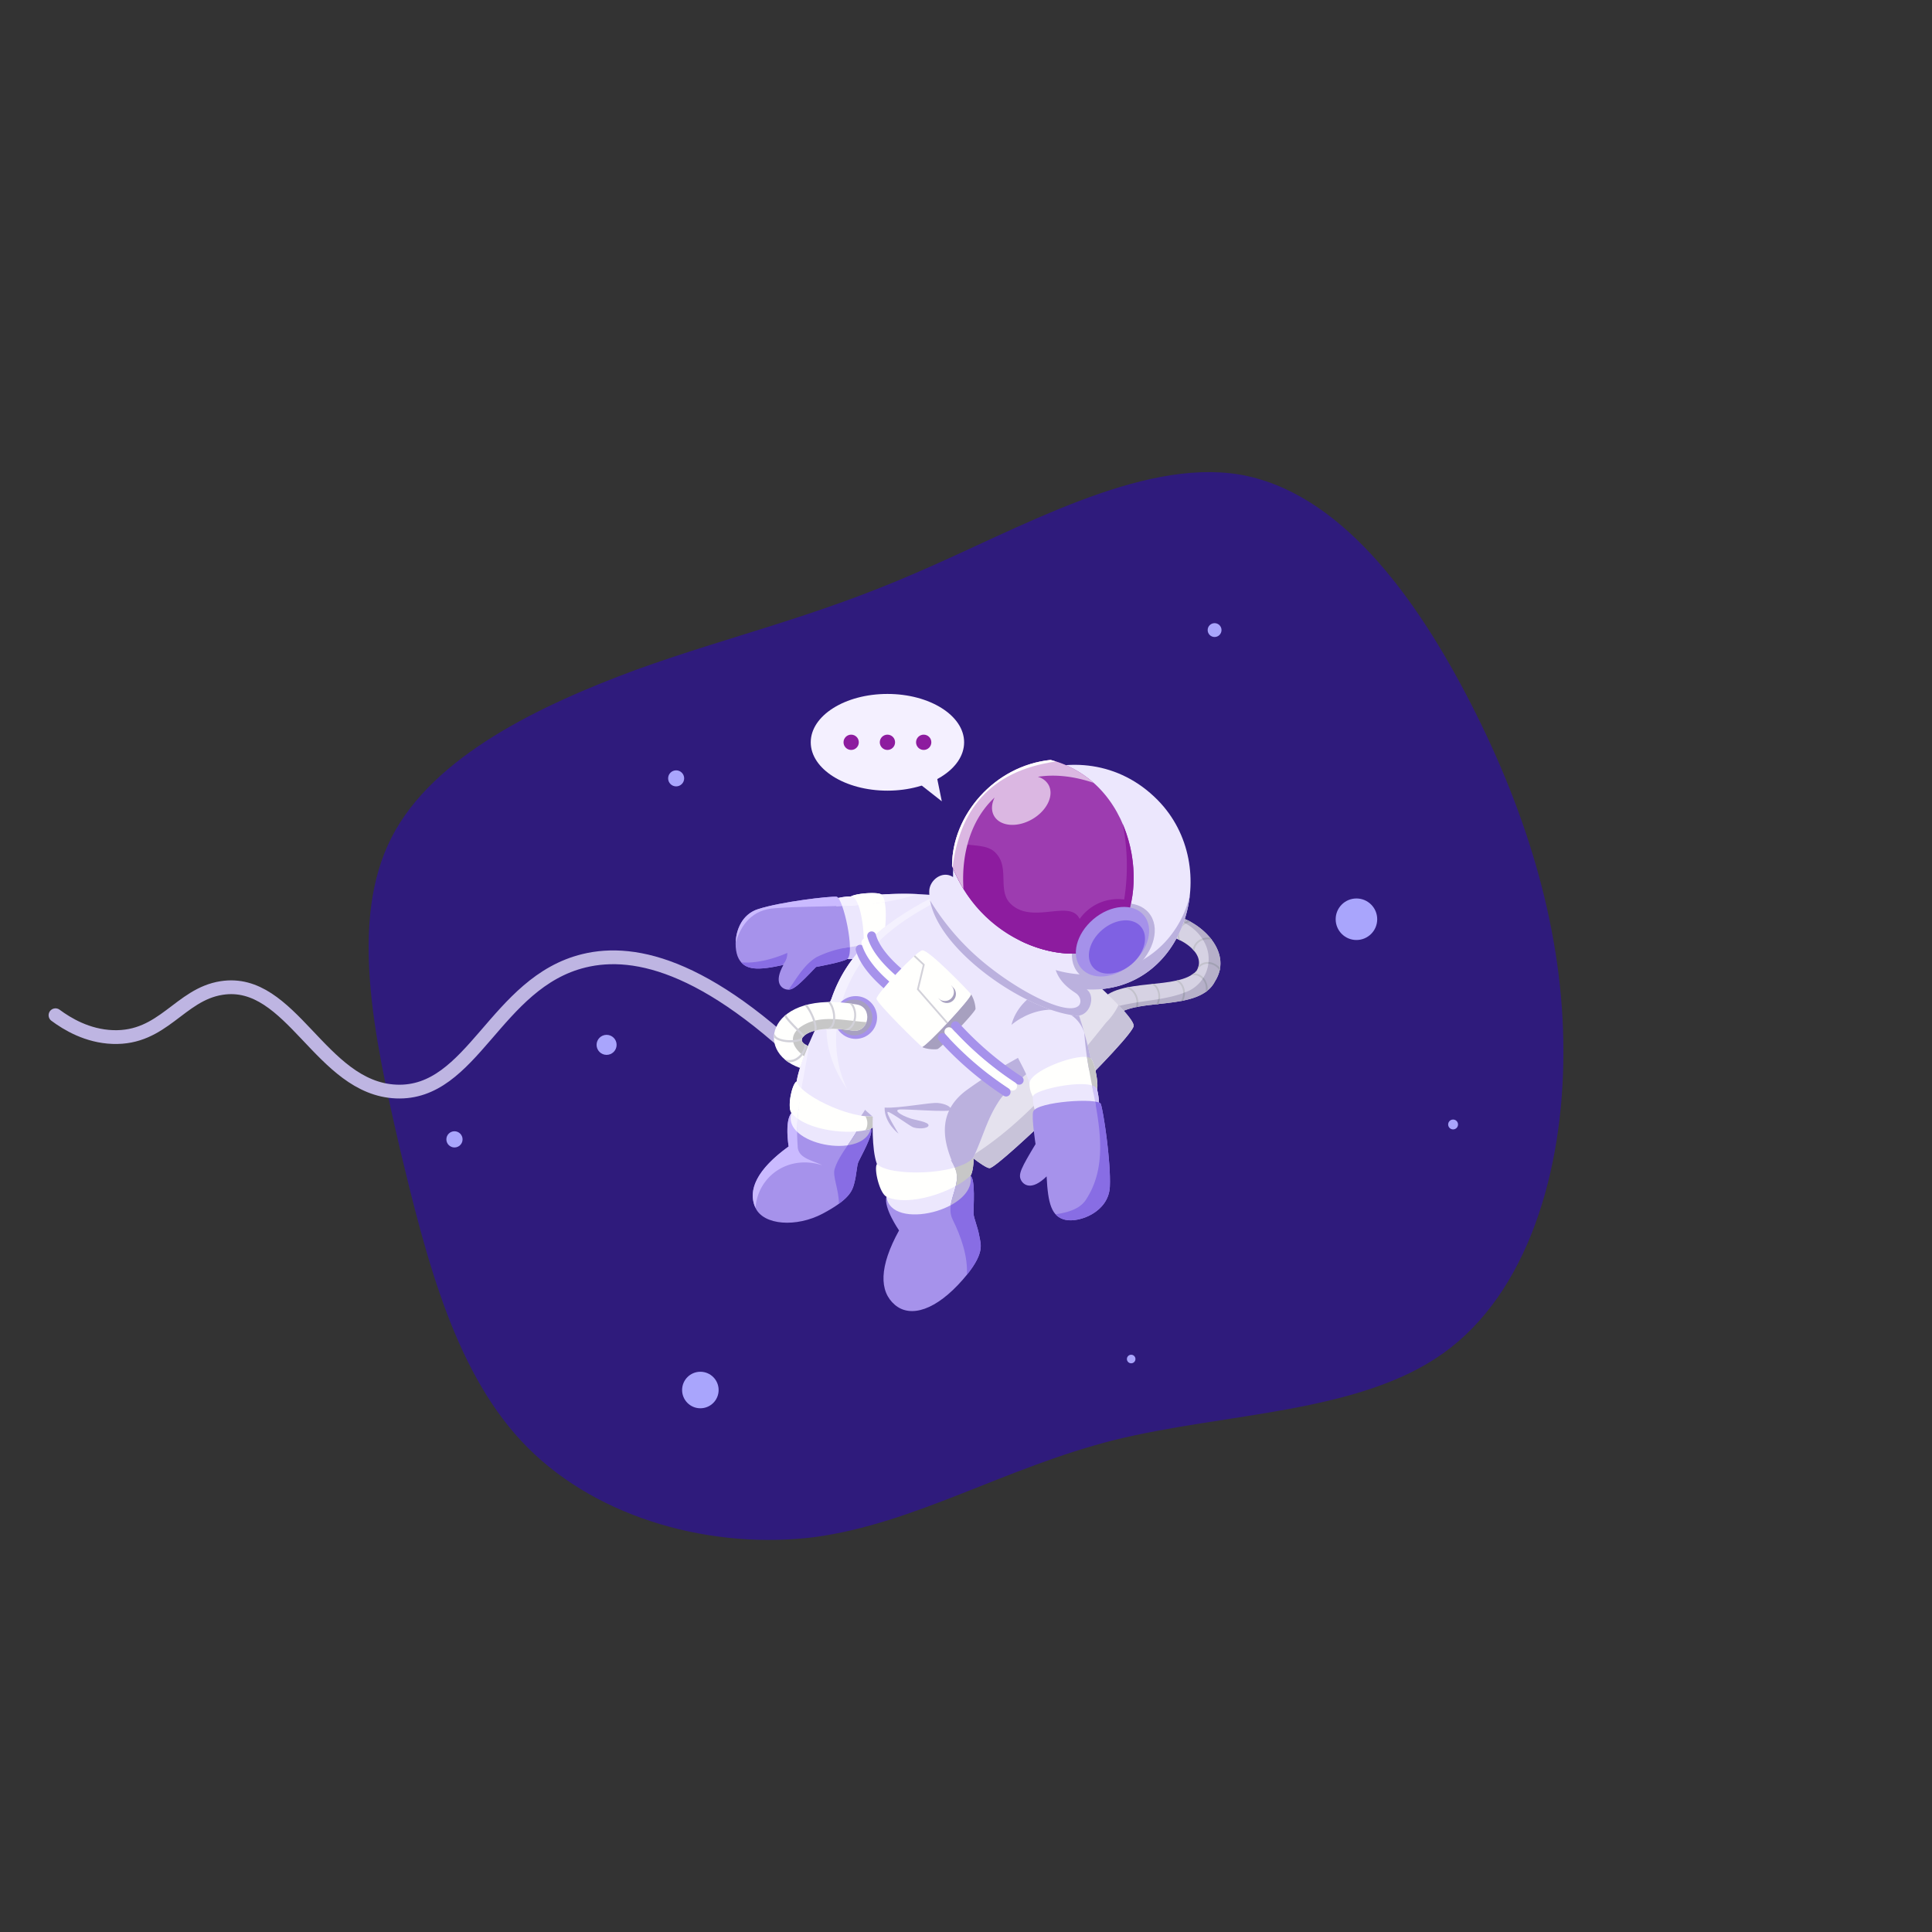 <svg id="Layer_2" data-name="Layer 2" xmlns="http://www.w3.org/2000/svg" viewBox="0 0 800 800"><rect x="0" y="0" width="800" height="800" fill="#333333" stroke="none"/><path d="M647.369,435.517c.065,49.522-14.89,99.933-49.733,124.823-35.12,25.051-90.128,24.58-136.11,35.919-45.544,11.457-82.5,34.606-124.369,40.246-41.752,5.2-88.855-7.221-118.615-37.037s-41.74-76.909-53-124.044c-10.986-47.295-20.819-94.514-3.459-128.56s62.194-55.078,101.527-69.612c39.215-14.1,73.367-21.576,115.626-40.015,42.141-18,92.507-47.4,133.667-40.8,41.32,6.881,73,49.647,96.377,95.346S647.464,386.274,647.369,435.517Z" style="fill:#2f1b7c"/><circle cx="502.936" cy="260.903" r="2.867" style="fill:#a9a5fc"/><circle cx="561.673" cy="380.636" r="8.601" style="fill:#a9a5fc"/><circle cx="601.694" cy="465.621" r="2.043" style="fill:#a9a5fc"/><circle cx="279.977" cy="322.303" r="3.322" style="fill:#a9a5fc"/><circle cx="251.178" cy="432.652" r="4.148" style="fill:#a9a5fc"/><circle cx="188.187" cy="471.786" r="3.354" style="fill:#a9a5fc"/><circle cx="290.007" cy="575.577" r="7.562" style="fill:#a9a5fc"/><circle cx="468.397" cy="562.74" r="1.772" style="fill:#a9a5fc"/><ellipse cx="367.467" cy="307.369" rx="31.754" ry="20.025" style="fill:#f4f0ff"/><circle cx="352.451" cy="307.369" r="3.166" style="fill:#8d1c9f"/><circle cx="367.467" cy="307.369" r="3.166" style="fill:#8d1c9f"/><circle cx="382.483" cy="307.369" r="3.166" style="fill:#8d1c9f"/><polygon points="379.431 323.525 389.98 331.804 387.514 319.675 379.431 323.525" style="fill:#f4f0ff"/><path d="M22.978,420.388c4.91,3.639,13.2,8.642,23.694,9.027,20.908.766,27.712-17.625,45.133-20.31,28.932-4.458,40.908,41.535,72.212,42.876,31.817,1.363,41-45.228,77.853-54.159,21.19-5.135,53.195,1.778,101.548,51.9" style="fill:none;stroke:#beb5e2;stroke-linecap:round;stroke-miterlimit:10;stroke-width:5.704px"/><path d="M462.265,420.312l-6.73-5.607c7.281-10.274,32.654-4.348,40.018-12.8,4.2-7.353-6.893-13.695-12.724-14.5l1.041-8.7c11.574,1.075,27.413,14.7,19.234,27.637C496.777,418.918,471.378,412.975,462.265,420.312Z" style="fill:#d6d2e3"/><path d="M471.182,416.883a7.59,7.59,0,0,0-2.342-7.284,5.487,5.487,0,0,0-1.528-.858c-.648.125-1.287.258-1.91.407a4.779,4.779,0,0,1,2.984,1.022,6.932,6.932,0,0,1,2.031,6.861C470.669,416.98,470.925,416.931,471.182,416.883Z" style="fill:#c3c2cc"/><path d="M500.271,398.351a5.39,5.39,0,0,0-3.92,1.5,7.05,7.05,0,0,1-.8,2.054c-.183.21-.386.405-.59.6l.414.156a5.025,5.025,0,0,1,4.876-3.581,5.947,5.947,0,0,1,4.756,2.77c.077-.329.138-.657.188-.984A6.6,6.6,0,0,0,500.271,398.351Z" style="fill:#c3c2cc"/><path d="M479.681,415.746a7.289,7.289,0,0,0-.548-7.226,5.4,5.4,0,0,0-1.2-1.15l-1.245.13a4.588,4.588,0,0,1,1.864,1.46,6.646,6.646,0,0,1,.289,6.878Z" style="fill:#c3c2cc"/><path d="M458.537,414.31h-.028a5.618,5.618,0,0,0-2.643.67l.617.514a4.871,4.871,0,0,1,2.029-.454h.025a7.041,7.041,0,0,1,5.886,3.916c.216-.108.434-.214.659-.314A7.781,7.781,0,0,0,458.537,414.31Z" style="fill:#c3c2cc"/><path d="M461.09,410.528l.008.012c.046-.029.091-.049.137-.077C461.185,410.483,461.139,410.507,461.09,410.528Z" style="fill:#c3c2cc"/><path d="M493.923,393.134q.348.365.657.746a4.892,4.892,0,0,1,1.8-3.633,5.947,5.947,0,0,1,5.391-1.069c-.225-.3-.46-.592-.7-.882a6.579,6.579,0,0,0-5.157,1.39A5.6,5.6,0,0,0,493.923,393.134Z" style="fill:#c3c2cc"/><path d="M489.984,414.316a7.045,7.045,0,0,0-.42-6.839,5.306,5.306,0,0,0-1.765-1.592q-.589.144-1.2.271a4.533,4.533,0,0,1,2.369,1.74,6.406,6.406,0,0,1,.122,6.593C489.388,414.433,489.688,414.377,489.984,414.316Z" style="fill:#c3c2cc"/><path d="M500.038,410.139a6.815,6.815,0,0,0-2.149-5.763,5.287,5.287,0,0,0-3.6-1.3,11.122,11.122,0,0,1-1.343.9,4.679,4.679,0,0,1,4.459.951,6.185,6.185,0,0,1,1.789,5.843C499.487,410.568,499.769,410.36,500.038,410.139Z" style="fill:#c3c2cc"/><path d="M488.443,384.019a5.975,5.975,0,0,0-.6,4.951c.318.146.636.3.954.465a5.208,5.208,0,0,1,.267-5.037A5.835,5.835,0,0,1,493,381.713c-.319-.176-.64-.342-.963-.5A6.517,6.517,0,0,0,488.443,384.019Z" style="fill:#c3c2cc"/><path d="M483.87,378.71l-.107.9c6.37,1.513,12.194,5.028,15.148,10.936a14.629,14.629,0,0,1-6.569,19.709c-10.407,4.625-22.644,3.76-33.087,7.551l3.01,2.508c9.113-7.337,34.512-1.394,40.839-13.965C511.283,393.412,495.444,379.785,483.87,378.71Z" style="fill:#b6b0c9"/><path d="M470.417,417.031c.252-.051.508-.1.765-.148a9.189,9.189,0,0,0,.123-1.877l-.714.112A8.57,8.57,0,0,1,470.417,417.031Z" style="fill:#a2a1b3"/><path d="M500.415,398.363c-.021.242-.033.486-.065.727a5.954,5.954,0,0,1,4.659,2.761c.077-.329.138-.657.188-.984A6.61,6.61,0,0,0,500.415,398.363Z" style="fill:#a2a1b3"/><path d="M478.84,415.838l.841-.092a8.512,8.512,0,0,0,.6-2.113c-.252.044-.5.088-.758.13A7.88,7.88,0,0,1,478.84,415.838Z" style="fill:#a2a1b3"/><path d="M464.423,418.956c.216-.108.434-.214.659-.314a9.517,9.517,0,0,0-1.615-2.122c-.273.069-.543.144-.814.217A8.69,8.69,0,0,1,464.423,418.956Z" style="fill:#a2a1b3"/><path d="M461.235,410.463c-.05.02-.1.044-.145.065l.008.012C461.144,410.511,461.189,410.491,461.235,410.463Z" style="fill:#a2a1b3"/><path d="M501.768,389.178c-.225-.3-.46-.592-.7-.882a6.855,6.855,0,0,0-3.288.328c.138.207.283.409.414.624A6.208,6.208,0,0,1,501.768,389.178Z" style="fill:#a2a1b3"/><path d="M489.088,414.489c.3-.056.6-.112.9-.173a7.834,7.834,0,0,0,.669-3.371c-.241.093-.482.187-.725.274A7.235,7.235,0,0,1,489.088,414.489Z" style="fill:#a2a1b3"/><path d="M498.305,404.79c-.131.214-.259.43-.4.637a6.344,6.344,0,0,1,1.3,5.343c.288-.2.57-.41.839-.631A6.926,6.926,0,0,0,498.305,404.79Z" style="fill:#a2a1b3"/><path d="M492.032,381.209a6.746,6.746,0,0,0-1.707.84q.368.195.728.4a6.1,6.1,0,0,1,1.942-.738C492.676,381.537,492.355,381.371,492.032,381.209Z" style="fill:#a2a1b3"/><path d="M469.434,424.733c0,4.673-55.6,58.648-59.625,58.964s-38.473-30.992-38.488-35.421,51.964-60.643,56.392-60.836S469.434,419.3,469.434,424.733Z" style="fill:#e5e2ee"/><path d="M463.152,416.181a25.841,25.841,0,0,1-5.118,7.211c-16.712,20.89-33.914,41.775-55.991,55.482,3.824,2.985,6.756,4.9,7.766,4.823,4.022-.316,59.625-54.291,59.625-58.964C469.434,423.326,466.932,420.133,463.152,416.181Z" style="fill:#c8c3d9"/><path d="M386.9,370.69a140.282,140.282,0,0,0-27.124.177c4.587,7.956,4.5,16.476.274,25.494,7.287-.283,12.486,2.5,19.348,2.512C394.351,398.9,404.2,372.434,386.9,370.69Z" style="fill:#ece7fd"/><path d="M362,396.293c4.815-2.346,6.386-23.107,2.938-25.895-1.4-1.133-10.262-.545-12.56.79-5.388,3.131-1.453,23.063,3.955,25.264A10.372,10.372,0,0,0,362,396.293Z" style="fill:#fffffd"/><path d="M356.332,396.452c2.812-1.078,1.074-25.15-3.955-25.264a24.466,24.466,0,0,0-5.808.782c-1.4.461,2.358,24.95,4.233,25.139A15.1,15.1,0,0,0,356.332,396.452Z" style="fill:#ece7fd"/><path d="M350.8,397.109c-1.816,1.292-12.9,3.288-12.9,3.288-7.536,7.888-9.612,9.8-12.146,9.337-2.151-.393-5.47-2.812-1.352-10.187-10.658,2.353-15.9,2.3-18.537-2.611s-1.632-17.353,7.976-20.464,29.812-5.421,32.548-5.149S354.206,394.688,350.8,397.109Z" style="fill:#a692eb"/><path d="M361.949,391.468a36.864,36.864,0,0,1-1.9,4.893c7.287-.283,12.486,2.5,19.348,2.512,5.71.009,10.669-3.849,13.663-8.715C383.055,392.469,372.461,391.317,361.949,391.468Z" style="fill:#d0c4f8"/><path d="M352.7,392.07c1.041,2.2,2.29,3.836,3.631,4.382a10.372,10.372,0,0,0,5.667-.159c1.236-.6,2.256-2.423,3.035-4.837A92.589,92.589,0,0,0,352.7,392.07Z" style="fill:#c7c7c7"/><path d="M350.8,397.109a15.1,15.1,0,0,0,5.53-.657c.745-.286,1.167-2.193,1.3-4.832a62.436,62.436,0,0,0-8.6,1.049C349.666,395.266,350.3,397.059,350.8,397.109Z" style="fill:#d0c4f8"/><path d="M326.558,409.79c2.237-.073,4.611-2.343,11.346-9.393,0,0,11.082-2,12.9-3.288.842-.6,1.164-2.467,1.132-4.939a44.3,44.3,0,0,0-13.776,4.142C333.083,399.358,330.081,404.773,326.558,409.79Z" style="fill:#886de4"/><path d="M306.932,398.487c2.858,3.284,7.935,3.133,17.043,1.152a6.983,6.983,0,0,0,2.031-5.063C320.94,396.828,313.321,399.076,306.932,398.487Z" style="fill:#886de4"/><path d="M380.279,370.244a136.762,136.762,0,0,0-20.5.623,27.123,27.123,0,0,1,1.619,3.314,93.9,93.9,0,0,0,17.642-3.628C379.45,370.428,379.864,370.329,380.279,370.244Z" style="fill:#f4f0ff"/><path d="M364.937,370.4c-1.4-1.133-10.262-.545-12.56.79a5.586,5.586,0,0,0-2.222,3.849,142.957,142.957,0,0,0,16.178-1.527A5.544,5.544,0,0,0,364.937,370.4Z" style="fill:#fffffd"/><path d="M352.377,371.188a24.466,24.466,0,0,0-5.808.782c-.3.1-.364,1.337-.253,3.212,3.033-.1,6.058-.23,9.08-.447C354.588,372.616,353.577,371.215,352.377,371.188Z" style="fill:#f4f0ff"/><path d="M346.393,371.323c-2.736-.272-22.94,2.037-32.548,5.149-6.469,2.1-9.034,8.416-9.217,13.824,2.286-7.56,6.985-13.7,16.274-14.219,9.408-.711,18.634-.62,27.8-.98C347.9,372.873,347.074,371.391,346.393,371.323Z" style="fill:#cabaff"/><path d="M327.752,460.86c-2.952,3.295-1.185,13.874-1.185,13.874-13,9.382-17.076,18.006-13.775,25.34s17.008,8.242,27.91,2.448,12.156-9.376,12.936-12.2c1.157-4.181,1.031-7.447,1.849-9.3s6.391-11.593,5.126-13.637C358.3,463.643,332.911,455.1,327.752,460.86Z" style="fill:#a692eb"/><path d="M327.752,460.86c-4.195,12.888,29.516,19.692,32.861,6.521C363.568,455.747,332.259,447.014,327.752,460.86Z" style="fill:#ece7fd"/><path d="M360.613,467.381c-.474-.766-1.927-1.734-3.967-2.739-2.762,6.86-9.048,12.932-11.018,19.336-1.02,3.059,1.873,8.966,1.724,14.489,4.862-3.531,5.706-6.047,6.286-8.145,1.157-4.181,1.031-7.447,1.849-9.3S361.878,469.425,360.613,467.381Z" style="fill:#886de4"/><path d="M357.872,459.973c-.583,5.147-3.8,9.774-6.872,14.278,4.739-.693,8.592-2.849,9.613-6.87C361.3,464.671,360.129,462.119,357.872,459.973Z" style="fill:#bbb1de"/><path d="M344.179,413.911c-6.515,10.281-15.046,30.978-14.337,35.793s28.714,19.365,34.68,11.919a193.542,193.542,0,0,0,14.454-20.042C391.756,420.823,356.935,393.783,344.179,413.911Z" style="fill:#ece7fd"/><path d="M369.977,411.54c.753,18.219-3.694,37.148-14.37,51.887,3.954.623,7.272.247,8.915-1.8a193.542,193.542,0,0,0,14.454-20.042C385.649,430.743,379.342,418.2,369.977,411.54Z" style="fill:#bbb1de"/><path d="M364.522,461.623c-8.675,3.5-32.558-7.407-34.7-13.793-1.953,1.162-3.914,10.76-2.065,13.03,5.968,7.326,24.31,9.43,32.861,6.521C361.777,466.985,364.44,462.7,364.522,461.623Z" style="fill:#fffffd"/><path d="M358.326,462.2a5.673,5.673,0,0,1,.441,4.987c-.14.28-.3.536-.454.8a19.552,19.552,0,0,0,2.3-.612c1.164-.4,3.827-4.677,3.909-5.758A13.662,13.662,0,0,1,358.326,462.2Z" style="fill:#c7c7c7"/><path d="M340.518,482.518c-4.38-2.19-10.219-2.92-10.219-8.029a76.572,76.572,0,0,1,.351-15.177,5.63,5.63,0,0,0-2.9,1.548c-2.952,3.295-1.185,13.874-1.185,13.874-13,9.382-17.076,18.006-13.775,25.34.015.033.033.063.048.095C313.788,487.2,326.262,477.956,340.518,482.518Z" style="fill:#cabaff"/><path d="M331.019,456.346a8.951,8.951,0,0,0-3.267,4.514c-.968,2.975.086,5.626,2.319,7.782A94.436,94.436,0,0,1,331.019,456.346Z" style="fill:#f4f0ff"/><path d="M329.842,449.7a5.286,5.286,0,0,0,1.792,2.52c1.109-6.872,2.575-13.743,3.6-20.615C331.882,439.532,329.45,447.043,329.842,449.7Z" style="fill:#f4f0ff"/><path d="M329.817,447.83c-1.953,1.162-3.914,10.76-2.065,13.03a13.106,13.106,0,0,0,2.537,2.327c.3-4.16.894-8.321,1.6-12.482A7.93,7.93,0,0,1,329.817,447.83Z" style="fill:#fffffd"/><path d="M367.077,495.537c-1.348,4.536,5.2,13.957,5.2,13.957C364,524.51,364,534.714,370.542,540.3s17.134,2.153,28.107-10.4c9.395-10.744,7.467-14.624,6.931-17.712-.794-4.572-2.409-7.672-2.468-9.842s.88-14.132-1.278-15.53C397.889,484.26,369.432,487.61,367.077,495.537Z" style="fill:#a692eb"/><path d="M367.077,495.537c1.837,14.381,37.545,5.546,34.757-8.72C399.371,474.216,365.1,480.088,367.077,495.537Z" style="fill:#ece7fd"/><path d="M388.542,370.306c-24.16,12.129-38.19,25.123-44.363,43.605s3.069,36.674,17.219,48.513c-.145,4.621-.289,17.038,2.6,21.37s34.652,4.909,38.984-4.332,5.631-16.027,10.973-23.968,29.936-23.776,31.284-31.861-5.583-24.835-19.059-36.77S399.373,364.87,388.542,370.306Z" style="fill:#ece7fd"/><path d="M352.012,406.331c8.374-17.393,23.68-27.549,44.836-37.432a14.6,14.6,0,0,0-8.306,1.407c-24.16,12.129-38.19,25.123-44.363,43.605-4.421,13.239-.932,26.329,6.6,37.042C343.625,436.026,345.536,419.281,352.012,406.331Z" style="fill:#f4f1fe"/><path d="M402.981,479.462c-6.786,7.355-34.869,7.725-39.865,2.531-1.357,2.017,1.135,12.194,3.961,13.544,9.12,4.356,27.818-2,34.757-8.72C402.779,485.9,403.4,480.545,402.981,479.462Z" style="fill:#fffffd"/><path d="M394.534,505.147c3.3,6.6,6.286,15.013,5.836,22.706,7.421-9.206,5.71-12.781,5.21-15.664-.794-4.572-2.409-7.672-2.468-9.842s.88-14.132-1.278-15.53c-.876-.568-2.965-.843-5.7-.843C397.1,492.365,391.339,498.756,394.534,505.147Z" style="fill:#886de4"/><path d="M393.7,499.043c5.361-2.9,9.11-7.229,8.134-12.226-.694-3.548-3.908-5.631-8.126-6.449a29.973,29.973,0,0,1,1.556,2.88C397.9,488.513,394.454,493.778,393.7,499.043Z" style="fill:#bbb1de"/><path d="M395.264,483.248a9.2,9.2,0,0,1,.525,1.29c3.475-1.173,6.141-2.835,7.192-5.076,4.331-9.241,5.631-16.027,10.973-23.968s29.936-23.776,31.284-31.861c.059-.358.1-.739.124-1.131-17.142,13.517-27.425,15.98-45.528,29.21C387.424,461.2,390.885,473.759,395.264,483.248Z" style="fill:#bbb1de"/><path d="M395.761,491.1a28.482,28.482,0,0,0,6.073-4.279c.945-.916,1.562-6.272,1.147-7.355-1.575,1.707-4.3,3.032-7.618,4A11.211,11.211,0,0,1,395.761,491.1Z" style="fill:#c7c7c7"/><path d="M367.1,409.633a1.819,1.819,0,0,1-1.2-.448c-4.323-3.762-9.83-9.532-11.514-15.65a1.825,1.825,0,1,1,3.519-.969c1.142,4.149,4.735,8.943,10.391,13.866a1.824,1.824,0,0,1-1.2,3.2Z" style="fill:#a692eb"/><path d="M369.5,406.88a1.818,1.818,0,0,1-1.2-.448c-4.323-3.762-9.83-9.532-11.514-15.65a1.825,1.825,0,0,1,3.519-.969c1.142,4.149,4.735,8.943,10.391,13.866a1.824,1.824,0,0,1-1.2,3.2Z" style="fill:#fffffd"/><path d="M371.891,404.127a1.816,1.816,0,0,1-1.2-.448c-4.323-3.762-9.83-9.532-11.514-15.65a1.825,1.825,0,1,1,3.518-.969c1.142,4.149,4.736,8.943,10.392,13.866a1.825,1.825,0,0,1-1.2,3.2Z" style="fill:#a692eb"/><path d="M403.948,417.745c-.154,1.452-14.417,16.329-15.76,16.65s-5.183-.066-6.351-.876c2.1-.657,20.249-20.015,20.249-21.833A13.2,13.2,0,0,1,403.948,417.745Z" style="fill:#a7a0bf"/><path d="M402.086,411.679v.007c0,1.818-18.146,21.176-20.249,21.833-1.167-.817-18.8-18.066-18.891-19.986s16.359-19.577,18.943-20.022S401.291,410.643,402.086,411.679Z" style="fill:#fffffd"/><polyline points="378.637 395.825 382.516 399.472 380.072 409.633 392.245 423.578" style="fill:none;stroke:#d2d1d9;stroke-miterlimit:10;stroke-width:0.73px"/><path d="M388.613,413.4l5.291-5.29.821.82a3.741,3.741,0,0,1-5.291,5.291Z" style="fill:#a7a0bf"/><circle cx="391.256" cy="410.759" r="3.742" style="fill:#fffffd"/><path d="M422.032,449.138a1.817,1.817,0,0,1-1-.3,138.315,138.315,0,0,1-26.769-22.875,1.825,1.825,0,1,1,2.708-2.447,134.752,134.752,0,0,0,26.064,22.272,1.825,1.825,0,0,1-1,3.35Z" style="fill:#a692eb"/><path d="M419.323,451.584a1.824,1.824,0,0,1-1-.3,138.35,138.35,0,0,1-26.769-22.876,1.825,1.825,0,0,1,2.709-2.446,134.711,134.711,0,0,0,26.063,22.271,1.825,1.825,0,0,1-1,3.35Z" style="fill:#fffffd"/><path d="M416.615,454.031a1.818,1.818,0,0,1-1-.3,138.345,138.345,0,0,1-26.769-22.875,1.825,1.825,0,1,1,2.709-2.447,134.653,134.653,0,0,0,26.064,22.271,1.826,1.826,0,0,1-1,3.351Z" style="fill:#a692eb"/><circle cx="354.322" cy="421.323" r="8.856" style="fill:#a692eb"/><circle cx="353.793" cy="421.323" r="7.412" style="fill:#a7a0c1"/><path d="M331.287,442.221c-19.847-6.957-12.6-32.67,23.338-26.309,7.027.982,5.346,12-1.665,10.822-15.623-2.4-20.452,1.8-20.912,3.462-.313,1.128.771,2.175,2.562,2.906C333.294,436.418,332.49,438.49,331.287,442.221Z" style="fill:#fffffd"/><path d="M331.029,425.582c-4.871,3.985-2.486,8.5,1.934,11.772.5-1.345,1.012-2.654,1.647-4.252-1.791-.731-2.875-1.778-2.562-2.906.46-1.663,5.289-5.867,20.912-3.462a5.014,5.014,0,0,0,5.818-3.483C348.93,422.558,338.824,419.736,331.029,425.582Z" style="fill:#c7c7c7"/><path d="M334.052,432.85a6.343,6.343,0,0,1-.873-.515,7.4,7.4,0,0,1-3.621,5.856,5.386,5.386,0,0,1-4.753.368,16.649,16.649,0,0,0,1.675,1.291c.11.006.22.015.329.015a6.428,6.428,0,0,0,3.2-.879A8.383,8.383,0,0,0,334.052,432.85Z" style="fill:#d2d1d9"/><path d="M322.245,430.733a14.15,14.15,0,0,0,9.773.017,1.389,1.389,0,0,1,.03-.554,2.1,2.1,0,0,1,.316-.622.42.42,0,0,0-.135.048c-1.71,1.22-6.684,1.581-9.624.291a3.2,3.2,0,0,1-2-1.936,10.532,10.532,0,0,0-.137,1.531A5.108,5.108,0,0,0,322.245,430.733Z" style="fill:#d2d1d9"/><path d="M353.564,416.416a5.717,5.717,0,0,0-.527-.766c-.45-.07-.893-.131-1.333-.19a4.566,4.566,0,0,1,1.149,1.357,7.693,7.693,0,0,1-.195,7.413,4.382,4.382,0,0,1-3.153,2.062c.621.063,1.256.135,1.918.223a5.413,5.413,0,0,0,1.923-1.845A8.568,8.568,0,0,0,353.564,416.416Z" style="fill:#d2d1d9"/><path d="M345.264,417.723a9.369,9.369,0,0,0-1.36-2.813c-.372,0-.736.008-1.1.016a7.8,7.8,0,0,1,1.661,3.046c1,3.206.721,7.052-1.765,7.864a.41.41,0,0,0-.246.222c.52-.027,1.061-.044,1.629-.048C346.04,424.421,346.222,420.8,345.264,417.723Z" style="fill:#d2d1d9"/><path d="M325.551,420.174a.385.385,0,0,0,.037-.092c-.263.208-.514.421-.756.637.477,1.175,2.23,3.05,5.163,6.024,1.015,1.029,1.979,2.008,2.514,2.642a4.665,4.665,0,0,1,.622-.621c-.567-.662-1.487-1.6-2.513-2.635C328.815,424.3,325.458,420.9,325.551,420.174Z" style="fill:#d2d1d9"/><path d="M338.076,426.615c.563-2.861-2.206-8.494-3.831-10.475l-.079-.093c-.313.08-.618.165-.92.253a19.905,19.905,0,0,1,3.516,6.642c.571,1.793.691,3.186.352,3.915C337.42,426.772,337.737,426.69,338.076,426.615Z" style="fill:#d2d1d9"/><path d="M366.307,458.622c6.045.385,18.916-2.221,22.068-1.9s5.519,1.567,5.442,2.819-19.665-.482-21.59-.1.337,2.183,4.957,3.754c1.643.559,7.4,1.348,7.308,2.792s-4.9,1.636-6.827.577-8.759-6.039-10.011-6.16,4.428,9.048,4.428,9.048S366.134,464.975,366.307,458.622Z" style="fill:#bbb1de"/><path d="M445.24,416.135a146.651,146.651,0,0,1,7.3,27.4c-9.288-2.43-17.855.008-25.784,6.756-1.724-7.426-5.965-11.9-7.869-18.818C414.742,416.405,438.71,399.172,445.24,416.135Z" style="fill:#ece7fd"/><path d="M449.024,427.727c-1.2-4.26-2.527-8.329-3.784-11.592-5.5-14.3-23.405-4.3-26.4,8.225C428.1,416.625,444.494,414.282,449.024,427.727Z" style="fill:#bbb1de"/><path d="M426.291,448.31c1.038-5.5,21.54-12.813,25.3-10.105,1.529,1.1,3.38,10.2,2.668,12.884-1.671,6.3-22.855,7.825-26.566,2.979A10.838,10.838,0,0,1,426.291,448.31Z" style="fill:#fffffd"/><path d="M427.7,454.068c.311-3.132,25.064-8.02,26.566-2.979a25.635,25.635,0,0,1,.814,6.071c-.08,1.538-25.811,4.5-26.518,2.666A15.749,15.749,0,0,1,427.7,454.068Z" style="fill:#ece7fd"/><path d="M427.832,460.252c-.8,2.188.967,13.487.967,13.487-5.876,9.774-7.231,12.4-6.065,14.823.99,2.06,4.344,4.74,10.645-1.447.567,11.4,2.063,16.67,7.746,17.973s17.948-3.141,18.436-13.688-2.726-31.6-3.755-34.283S429.334,456.152,427.832,460.252Z" style="fill:#a692eb"/><path d="M448.983,427.58a129.718,129.718,0,0,0,2.023,15.6c.51.105,1.022.219,1.537.353A132.385,132.385,0,0,0,448.983,427.58Z" style="fill:#bbb1de"/><path d="M451.593,438.205a3.377,3.377,0,0,0-1.5-.51c.784,5.158,1.832,10.323,2.8,15.434a4.24,4.24,0,0,0,1.371-2.041C454.973,448.4,453.122,439.305,451.593,438.205Z" style="fill:#c7c7c7"/><path d="M452.187,449.461c.541,2.81,1.083,5.608,1.569,8.384.819-.244,1.308-.477,1.319-.685a25.65,25.65,0,0,0-.814-6.072A2.826,2.826,0,0,0,452.187,449.461Z" style="fill:#d0c4f8"/><path d="M455.806,457.117c-.172-.45-1.041-.773-2.356-.985,2.655,14.594,4.1,28.637-3.809,40.681-2.415,3.678-7.094,5.21-12.555,5.991a7.466,7.466,0,0,0,4.039,2.283c5.683,1.3,17.948-3.14,18.436-13.687S456.835,459.8,455.806,457.117Z" style="fill:#886de4"/><path d="M394.643,363.159c-1.233-37.877,52.779-64.232,84.67-31.933,27.529,27.882,11.358,80.314-29.335,78.476,3.935,2.8,1.32,11.368-4.4,10.837-21.487-1.994-61.225-29.537-60.792-51.58C384.876,364.476,390.167,360.272,394.643,363.159Z" style="fill:#ece7fd"/><path d="M482.393,390.135c-11.153,11.894-28.746,16.326-45.241,11.551,1.736,5.137,5.832,7.893,8.21,9.482s2.379,4.158,1.368,5.2c-4.743,4.873-27.581-6.971-43.075-21.032a103.093,103.093,0,0,1-18.541-22.478c3.807,21.264,40.228,45.806,60.466,47.684,5.718.53,8.333-8.036,4.4-10.837,24.772,1.119,40.456-17.874,42.727-39.2A42.287,42.287,0,0,1,482.393,390.135Z" style="fill:#bbb1de"/><ellipse cx="461.015" cy="390.362" rx="19.199" ry="13.823" transform="translate(-143.068 390.902) rotate(-40.307)" style="fill:#bbb1de"/><path d="M435.034,314.67c37.541,9.91,42.161,60.834,24.45,75.658-13.155,11.01-51.787,2.7-65.263-31.765C394.221,337.579,411.74,317.072,435.034,314.67Z" style="fill:#9d3cb0"/><path d="M418.887,374.611c-6.076-5.208-.868-14.757-6.076-20.833-3.673-4.9-11.66-2.893-17.27-5.241a39.6,39.6,0,0,0-1.32,10.026c11.816,30.213,42.964,40.325,59.329,34.939-2.32-4.449-4.3-9.485-6.885-13.682C442.324,372.875,427.567,382.424,418.887,374.611Z" style="fill:#8d1c9f"/><path d="M464.9,341.192a88.822,88.822,0,0,1,.6,31.28,19.382,19.382,0,0,0-21.947,18.193A44.046,44.046,0,0,1,422.22,389.4c14.479,7.2,29.882,7.106,37.264.928C470.135,381.414,472.7,359.446,464.9,341.192Z" style="fill:#8d1c9f"/><path d="M452.867,324.17a43.061,43.061,0,0,0-17.833-9.5c-23.294,2.4-40.813,22.909-40.813,43.893a59.777,59.777,0,0,0,4.734,9.512c-1.04-15.622,3.7-29.345,12.9-37.845-1.312,2.657-1.492,5.429-.209,7.651,2.5,4.323,9.551,4.923,15.759,1.339s9.215-9.993,6.719-14.317a7.228,7.228,0,0,0-4.373-3.243C436.552,320.589,444.313,321.283,452.867,324.17Z" style="fill:#dbb7e2"/><path d="M437.225,315.313c-.719-.228-1.446-.447-2.191-.643-23.294,2.4-40.813,22.909-40.813,43.893.073.186.157.36.231.545C397.282,336.245,409.222,319.309,437.225,315.313Z" style="fill:#fff"/><ellipse cx="460.654" cy="389.936" rx="16.978" ry="12.224" transform="translate(-142.879 390.568) rotate(-40.307)" style="fill:#a591ea"/><ellipse cx="462.505" cy="392.118" rx="13.004" ry="9.363" transform="translate(-143.851 392.283) rotate(-40.307)" style="fill:#7f61e3"/></svg>